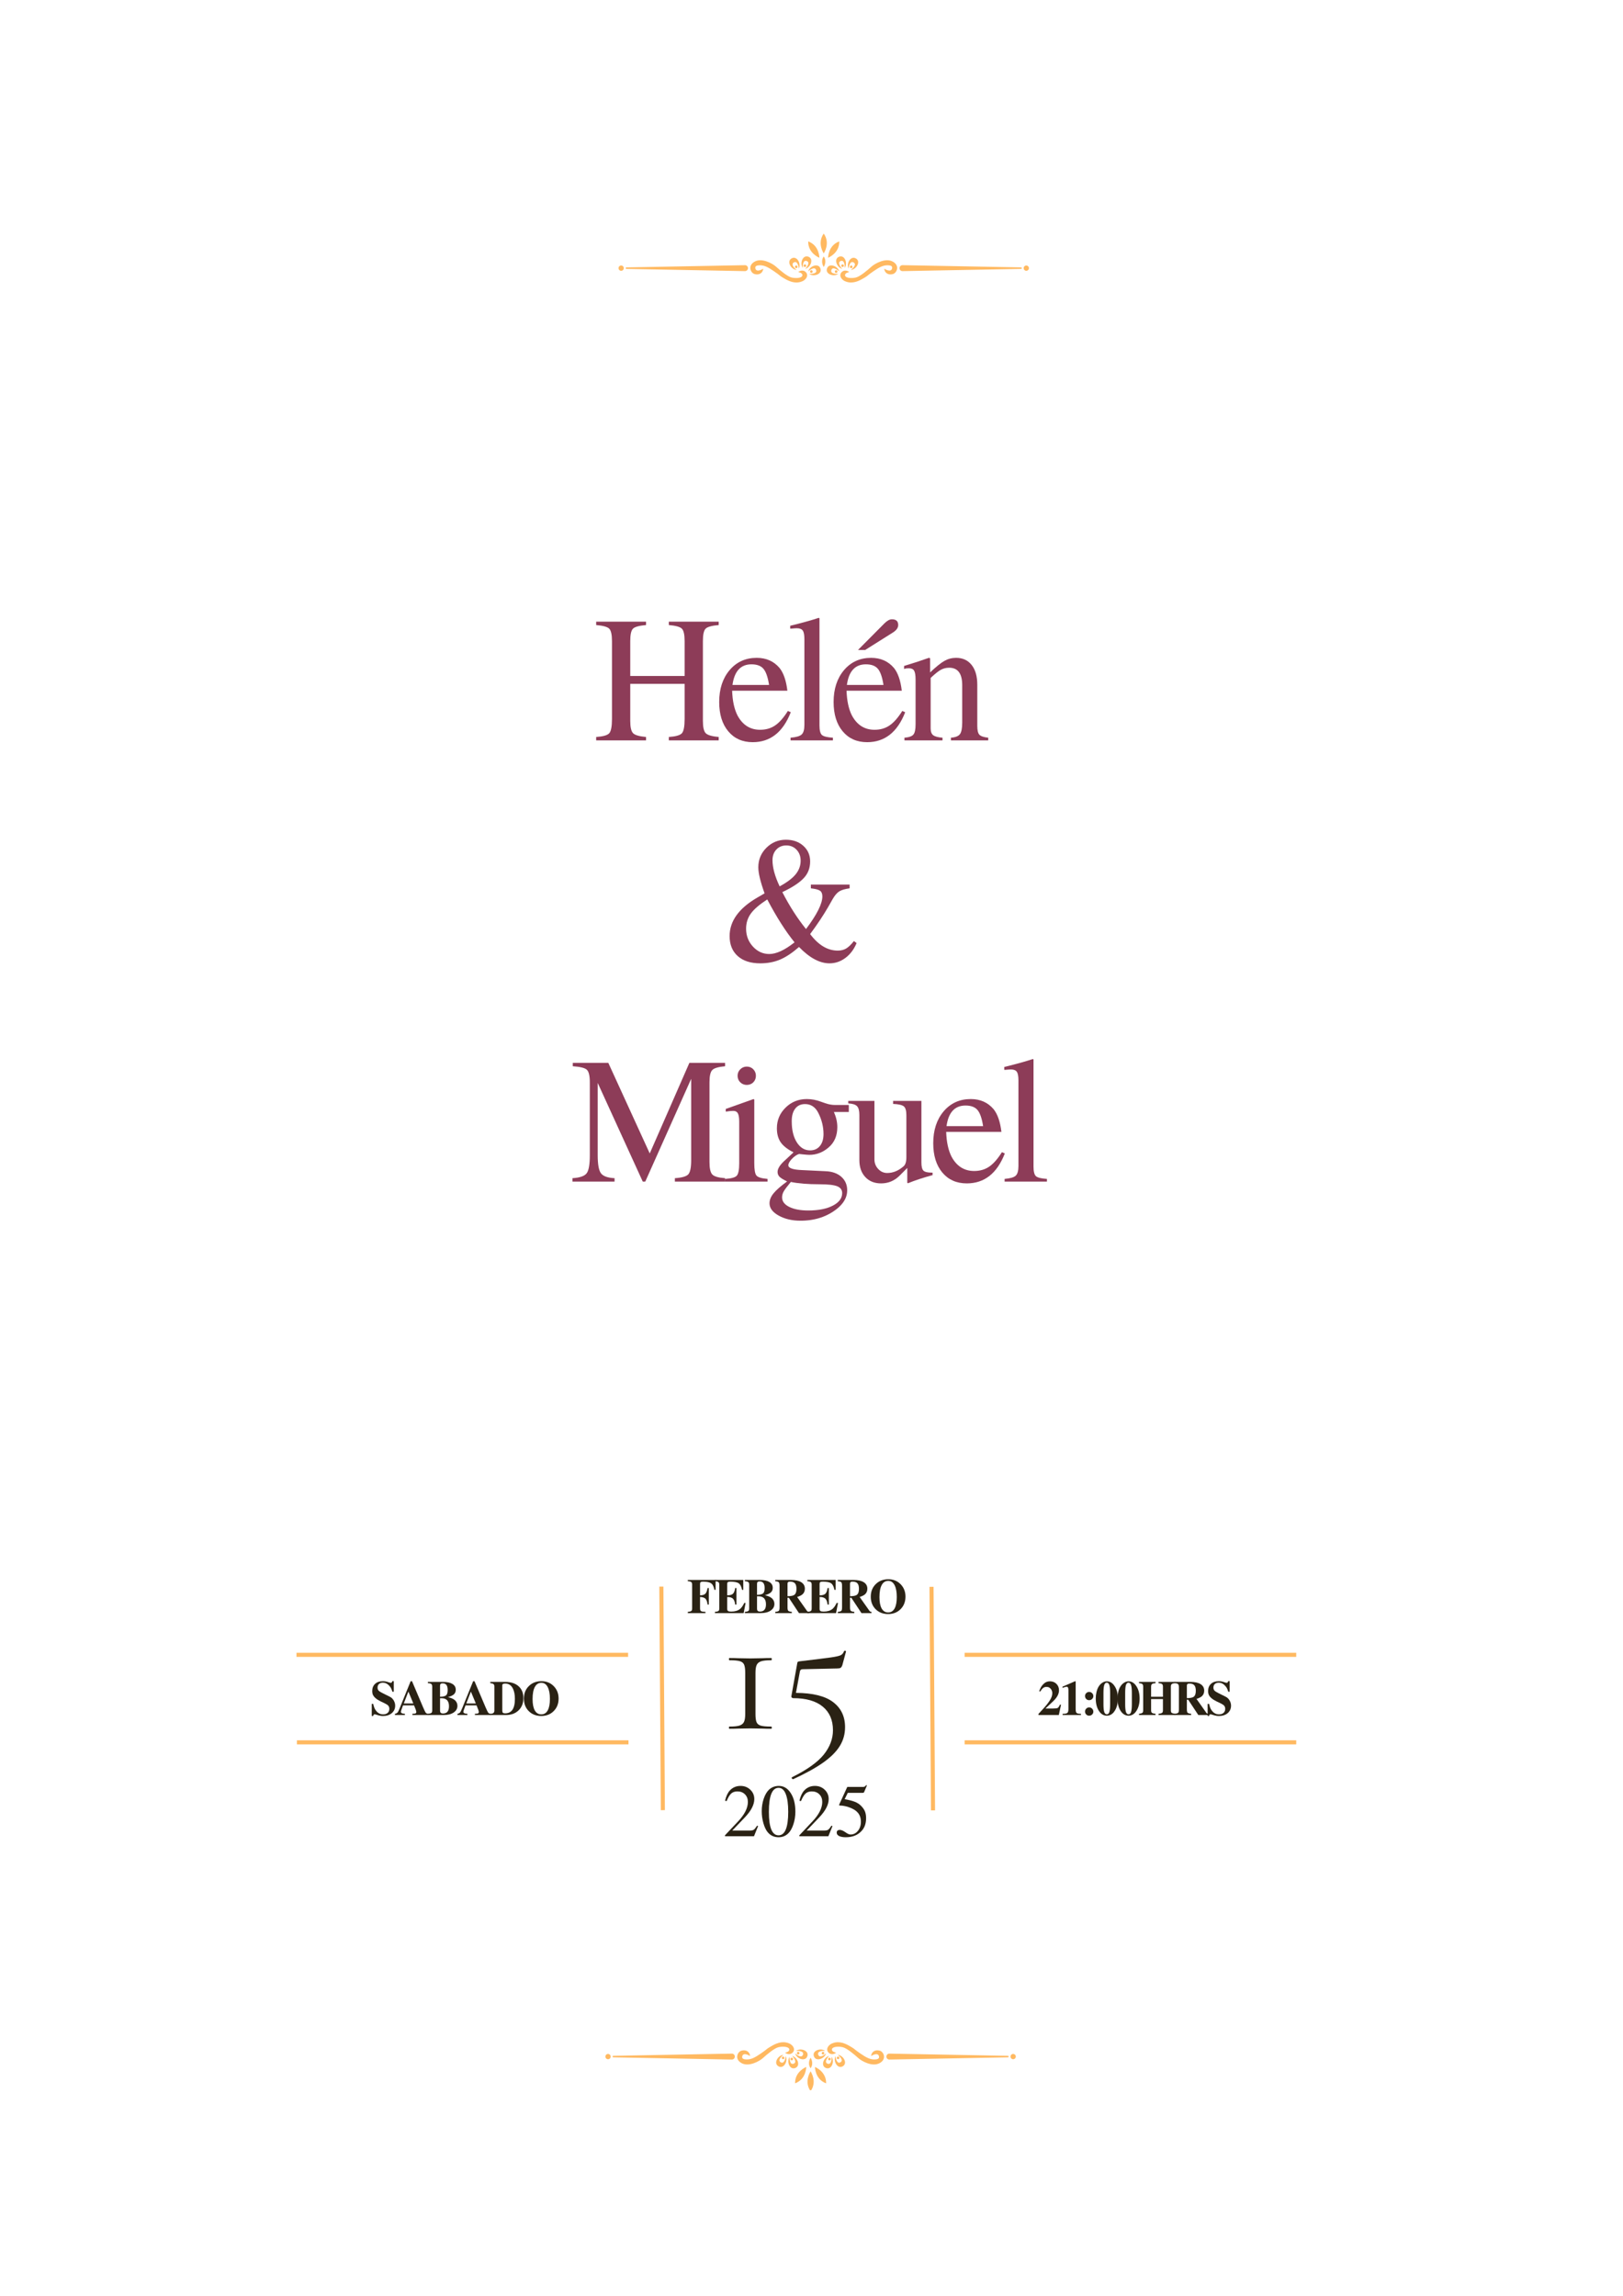<svg xmlns="http://www.w3.org/2000/svg" xmlns:xlink="http://www.w3.org/1999/xlink" width="794" zoomAndPan="magnify" viewBox="0 0 595.5 842.25" height="1123" preserveAspectRatio="xMidYMid meet" version="1.0"><defs><g/><clipPath id="3cdde91851"><path d="M 226.602 85.684 L 377.965 85.684 L 377.965 103.668 L 226.602 103.668 Z M 226.602 85.684 " clip-rule="nonzero"/></clipPath><clipPath id="0ee48d076e"><path d="M 222 749.148 L 373 749.148 L 373 766.793 L 222 766.793 Z M 222 749.148 " clip-rule="nonzero"/></clipPath></defs><g clip-path="url(#3cdde91851)"><path fill="#ffb961" d="M 296.141 100.805 C 296.207 101.363 295.949 101.797 295.824 102 C 295.102 103.176 293.602 103.469 293.23 103.539 C 290.832 104.004 288.672 102.711 287.125 101.781 C 285.965 101.086 286.359 101.129 284.008 99.52 C 281.926 98.094 280.621 97.375 279.062 97.32 C 278.82 97.309 277.445 97.262 277.188 97.867 C 277.105 98.082 277.098 98.301 277.16 98.52 C 277.633 100.148 280.039 98.562 280.039 98.562 C 279.824 100.449 278.277 100.922 276.863 100.535 C 275.449 100.152 274.207 97.492 276.863 95.988 C 279.52 94.488 283.426 96.633 284.754 97.836 C 286.086 99.035 288.914 101.48 290.504 101.824 C 292.09 102.168 294.234 102.039 294.406 101.051 C 294.578 100.066 292.863 99.809 292.863 99.809 C 293.582 99.227 294.523 99.102 295.223 99.492 C 295.285 99.531 296.039 99.965 296.141 100.805 Z M 292.277 99.027 C 292.277 99.027 289.785 97.117 291.281 96.27 C 292.777 95.426 293.129 98.547 293.129 98.547 C 294.02 96.641 292.363 93.715 290.449 94.797 C 288.531 95.883 290.188 98.809 292.277 99.027 Z M 291.805 97.562 C 291.715 97.66 291.672 97.773 291.676 97.906 C 291.68 98.039 291.73 98.148 291.828 98.238 C 291.926 98.332 292.039 98.371 292.172 98.367 C 292.305 98.363 292.414 98.312 292.508 98.215 C 292.598 98.117 292.641 98.004 292.633 97.871 C 292.629 97.738 292.578 97.629 292.48 97.539 C 292.383 97.449 292.27 97.406 292.137 97.41 C 292.004 97.414 291.895 97.465 291.805 97.562 Z M 296.004 95.754 C 297.617 96.359 295.449 98.633 295.449 98.633 C 297.48 98.09 298.656 94.941 296.598 94.168 C 294.535 93.398 293.355 96.547 294.535 98.289 C 294.535 98.293 294.395 95.152 296.004 95.754 Z M 295.352 96.988 C 295.219 96.98 295.102 97.02 295.004 97.109 C 294.906 97.199 294.855 97.309 294.848 97.441 C 294.84 97.574 294.883 97.688 294.969 97.785 C 295.059 97.887 295.168 97.938 295.301 97.945 C 295.434 97.949 295.551 97.91 295.648 97.82 C 295.746 97.734 295.797 97.621 295.805 97.488 C 295.812 97.359 295.77 97.242 295.684 97.145 C 295.594 97.047 295.48 96.992 295.352 96.988 Z M 296.547 99.547 C 296.547 99.547 298.859 97.422 299.434 99.043 C 300.008 100.664 296.875 100.469 296.875 100.469 C 298.594 101.676 301.766 100.555 301.027 98.477 C 300.293 96.402 297.121 97.523 296.547 99.547 Z M 297.977 100.004 C 298.082 99.926 298.145 99.82 298.164 99.688 C 298.18 99.559 298.148 99.438 298.07 99.332 C 297.992 99.227 297.887 99.164 297.754 99.148 C 297.621 99.129 297.504 99.16 297.398 99.242 C 297.293 99.32 297.23 99.426 297.215 99.559 C 297.195 99.688 297.227 99.805 297.305 99.91 C 297.387 100.016 297.492 100.078 297.621 100.098 C 297.754 100.117 297.871 100.086 297.977 100.004 Z M 327.613 95.988 C 324.957 94.488 321.051 96.633 319.723 97.836 C 318.391 99.035 315.562 101.48 313.973 101.824 C 312.387 102.164 310.242 102.039 310.07 101.051 C 309.898 100.062 311.613 99.809 311.613 99.809 C 310.895 99.227 309.957 99.102 309.254 99.492 C 309.188 99.531 308.434 99.965 308.336 100.805 C 308.27 101.363 308.527 101.797 308.652 102 C 309.375 103.176 310.875 103.469 311.242 103.539 C 313.645 104.004 315.801 102.711 317.348 101.781 C 318.512 101.086 318.117 101.129 320.465 99.52 C 322.547 98.094 323.852 97.375 325.41 97.32 C 325.656 97.309 327.027 97.262 327.289 97.867 C 327.371 98.082 327.379 98.301 327.312 98.52 C 326.84 100.148 324.441 98.562 324.441 98.562 C 324.652 100.449 326.199 100.922 327.613 100.535 C 329.027 100.152 330.273 97.492 327.613 95.988 Z M 313.195 96.273 C 314.691 97.121 312.195 99.027 312.195 99.027 C 314.289 98.809 315.945 95.883 314.027 94.801 C 312.109 93.719 310.453 96.645 311.344 98.547 C 311.344 98.547 311.695 95.426 313.195 96.273 Z M 312.672 97.562 C 312.582 97.469 312.469 97.418 312.336 97.41 C 312.207 97.406 312.09 97.449 311.992 97.539 C 311.898 97.629 311.848 97.742 311.84 97.871 C 311.836 98.004 311.879 98.121 311.969 98.215 C 312.059 98.312 312.168 98.363 312.301 98.371 C 312.434 98.375 312.551 98.332 312.645 98.242 C 312.742 98.152 312.793 98.039 312.801 97.906 C 312.805 97.773 312.762 97.66 312.672 97.562 Z M 309.027 98.637 C 309.027 98.637 306.859 96.359 308.473 95.758 C 310.082 95.156 309.941 98.293 309.941 98.293 C 311.117 96.551 309.941 93.402 307.879 94.176 C 305.816 94.945 306.996 98.094 309.027 98.633 Z M 308.672 97.492 C 308.676 97.625 308.73 97.734 308.828 97.824 C 308.926 97.91 309.039 97.953 309.172 97.945 C 309.305 97.938 309.414 97.887 309.504 97.789 C 309.594 97.691 309.633 97.574 309.629 97.441 C 309.621 97.312 309.57 97.199 309.469 97.113 C 309.371 97.023 309.258 96.98 309.125 96.988 C 308.992 96.996 308.883 97.047 308.793 97.145 C 308.703 97.242 308.664 97.359 308.672 97.488 Z M 303.445 98.48 C 302.711 100.555 305.883 101.676 307.602 100.469 C 307.602 100.469 304.469 100.664 305.043 99.043 C 305.613 97.422 307.93 99.547 307.93 99.547 C 307.352 97.523 304.18 96.402 303.445 98.477 Z M 306.402 99.336 C 306.324 99.441 306.293 99.559 306.312 99.691 C 306.332 99.82 306.391 99.926 306.496 100.008 C 306.602 100.086 306.723 100.117 306.852 100.098 C 306.984 100.082 307.09 100.02 307.168 99.914 C 307.25 99.809 307.281 99.688 307.262 99.559 C 307.242 99.426 307.18 99.32 307.074 99.242 C 306.969 99.16 306.852 99.129 306.723 99.148 C 306.59 99.164 306.484 99.227 306.402 99.332 Z M 273.332 97.281 L 229.844 98.098 C 229.668 98.102 229.578 98.195 229.578 98.371 C 229.578 98.547 229.668 98.637 229.844 98.645 L 273.332 99.461 L 273.371 99.461 C 273.516 99.457 273.652 99.426 273.785 99.367 C 273.918 99.312 274.035 99.23 274.137 99.125 C 274.234 99.023 274.312 98.902 274.363 98.77 C 274.418 98.633 274.441 98.492 274.441 98.352 C 274.438 98.207 274.406 98.066 274.348 97.934 C 274.293 97.801 274.211 97.684 274.105 97.586 C 274.004 97.484 273.883 97.41 273.75 97.355 C 273.613 97.305 273.477 97.277 273.332 97.281 Z M 227.914 97.402 C 227.648 97.402 227.418 97.496 227.23 97.684 C 227.043 97.875 226.949 98.102 226.949 98.367 C 226.949 98.637 227.043 98.863 227.23 99.051 C 227.418 99.242 227.648 99.336 227.914 99.336 C 228.184 99.336 228.41 99.242 228.598 99.051 C 228.789 98.863 228.883 98.637 228.883 98.367 C 228.883 98.102 228.785 97.875 228.598 97.684 C 228.41 97.496 228.18 97.402 227.914 97.402 Z M 374.633 98.094 L 331.145 97.277 L 331.105 97.277 C 330.961 97.281 330.82 97.312 330.688 97.371 C 330.559 97.43 330.441 97.508 330.34 97.613 C 330.242 97.719 330.164 97.836 330.113 97.969 C 330.059 98.105 330.035 98.246 330.035 98.391 C 330.039 98.531 330.07 98.672 330.129 98.805 C 330.184 98.938 330.266 99.051 330.371 99.152 C 330.473 99.254 330.594 99.328 330.727 99.383 C 330.859 99.434 331 99.461 331.145 99.457 L 374.633 98.641 C 374.809 98.637 374.898 98.543 374.898 98.367 C 374.898 98.191 374.809 98.102 374.633 98.094 Z M 376.559 97.402 C 376.293 97.402 376.066 97.496 375.875 97.684 C 375.688 97.875 375.594 98.102 375.594 98.367 C 375.594 98.637 375.688 98.863 375.875 99.051 C 376.066 99.242 376.293 99.336 376.559 99.336 C 376.828 99.336 377.055 99.242 377.242 99.051 C 377.434 98.863 377.527 98.637 377.527 98.367 C 377.527 98.102 377.434 97.875 377.242 97.684 C 377.055 97.496 376.828 97.402 376.559 97.402 Z M 302.238 85.684 C 299.691 89.262 302.238 92.953 302.238 92.953 C 302.238 92.953 304.785 89.262 302.238 85.684 Z M 302.238 97.945 C 302.238 97.945 303.59 95.984 302.238 94.086 C 300.887 95.984 302.238 97.945 302.238 97.945 Z M 300.637 94.555 C 300.637 94.555 300.66 90.07 296.539 88.551 C 296.453 92.941 300.637 94.555 300.637 94.555 Z M 307.934 88.551 C 303.812 90.07 303.84 94.555 303.84 94.555 C 303.84 94.555 308.023 92.941 307.934 88.551 Z M 307.934 88.551 " fill-opacity="1" fill-rule="nonzero"/></g><g clip-path="url(#0ee48d076e)"><path fill="#ffb961" d="M 291.324 752.012 C 291.391 751.453 291.129 751.02 291.004 750.816 C 290.281 749.641 288.781 749.348 288.414 749.273 C 286.012 748.809 283.855 750.102 282.309 751.035 C 281.145 751.73 281.543 751.684 279.191 753.293 C 277.109 754.723 275.805 755.438 274.246 755.496 C 274.004 755.504 272.629 755.555 272.367 754.949 C 272.289 754.734 272.281 754.516 272.344 754.297 C 272.816 752.664 275.219 754.25 275.219 754.25 C 275.004 752.363 273.461 751.891 272.047 752.277 C 270.629 752.664 269.387 755.324 272.047 756.824 C 274.703 758.328 278.609 756.18 279.938 754.98 C 281.27 753.781 284.098 751.336 285.684 750.992 C 287.273 750.648 289.418 750.777 289.59 751.766 C 289.762 752.75 288.043 753.008 288.043 753.008 C 288.766 753.59 289.703 753.711 290.402 753.32 C 290.469 753.285 291.223 752.848 291.324 752.012 Z M 287.461 753.789 C 287.461 753.789 284.965 755.699 286.465 756.543 C 287.961 757.391 288.312 754.27 288.312 754.27 C 289.203 756.172 287.547 759.102 285.633 758.016 C 283.715 756.934 285.371 754.004 287.461 753.789 Z M 286.984 755.254 C 286.895 755.156 286.852 755.039 286.859 754.91 C 286.863 754.777 286.914 754.664 287.012 754.574 C 287.109 754.484 287.223 754.441 287.355 754.449 C 287.488 754.453 287.598 754.504 287.688 754.602 C 287.777 754.695 287.82 754.812 287.816 754.945 C 287.812 755.074 287.762 755.188 287.664 755.277 C 287.566 755.367 287.453 755.41 287.32 755.406 C 287.188 755.402 287.074 755.352 286.984 755.254 Z M 291.188 757.059 C 292.797 756.457 290.633 754.184 290.633 754.184 C 292.66 754.723 293.84 757.875 291.777 758.645 C 289.715 759.418 288.539 756.266 289.715 754.527 C 289.715 754.523 289.574 757.66 291.188 757.059 Z M 290.531 755.828 C 290.398 755.836 290.285 755.793 290.188 755.707 C 290.09 755.617 290.035 755.508 290.031 755.375 C 290.023 755.242 290.062 755.125 290.152 755.027 C 290.242 754.93 290.352 754.879 290.484 754.871 C 290.617 754.863 290.73 754.906 290.828 754.996 C 290.93 755.082 290.98 755.191 290.988 755.324 C 290.992 755.457 290.953 755.574 290.863 755.672 C 290.773 755.77 290.664 755.82 290.531 755.828 Z M 291.73 753.27 C 291.73 753.27 294.043 755.395 294.617 753.773 C 295.191 752.152 292.055 752.348 292.055 752.348 C 293.773 751.141 296.945 752.262 296.211 754.34 C 295.477 756.414 292.305 755.289 291.73 753.27 Z M 293.16 752.812 C 293.266 752.891 293.328 752.996 293.344 753.129 C 293.363 753.258 293.332 753.375 293.254 753.48 C 293.172 753.586 293.066 753.648 292.938 753.668 C 292.805 753.684 292.688 753.656 292.582 753.574 C 292.477 753.496 292.414 753.391 292.395 753.258 C 292.379 753.129 292.41 753.008 292.488 752.902 C 292.566 752.797 292.672 752.734 292.805 752.719 C 292.938 752.699 293.055 752.73 293.16 752.812 Z M 322.797 756.824 C 320.137 758.328 316.234 756.184 314.902 754.98 C 313.574 753.781 310.742 751.336 309.156 750.992 C 307.57 750.648 305.426 750.777 305.254 751.766 C 305.082 752.75 306.797 753.008 306.797 753.008 C 306.074 753.59 305.137 753.715 304.438 753.324 C 304.371 753.285 303.617 752.848 303.516 752.012 C 303.449 751.453 303.707 751.02 303.836 750.816 C 304.559 749.641 306.055 749.348 306.426 749.273 C 308.828 748.809 310.984 750.102 312.531 751.035 C 313.695 751.73 313.297 751.684 315.648 753.293 C 317.73 754.723 319.035 755.438 320.594 755.496 C 320.836 755.504 322.211 755.555 322.473 754.949 C 322.551 754.734 322.559 754.516 322.496 754.297 C 322.023 752.664 319.621 754.25 319.621 754.25 C 319.836 752.363 321.379 751.891 322.797 752.277 C 324.211 752.664 325.457 755.324 322.797 756.824 Z M 308.375 756.543 C 309.875 755.695 307.379 753.789 307.379 753.789 C 309.469 754.004 311.125 756.93 309.207 758.016 C 307.293 759.098 305.637 756.168 306.527 754.266 C 306.527 754.27 306.879 757.391 308.375 756.543 Z M 307.852 755.25 C 307.762 755.348 307.652 755.398 307.52 755.402 C 307.387 755.41 307.273 755.367 307.176 755.277 C 307.078 755.188 307.027 755.074 307.023 754.941 C 307.02 754.809 307.062 754.695 307.152 754.598 C 307.242 754.5 307.352 754.449 307.484 754.445 C 307.617 754.441 307.73 754.484 307.828 754.574 C 307.926 754.664 307.977 754.773 307.98 754.906 C 307.988 755.039 307.945 755.156 307.852 755.254 Z M 304.207 754.18 C 304.207 754.18 302.043 756.457 303.652 757.055 C 305.266 757.656 305.121 754.52 305.121 754.52 C 306.301 756.262 305.121 759.414 303.062 758.641 C 301 757.871 302.176 754.723 304.207 754.184 Z M 303.852 755.324 C 303.859 755.191 303.91 755.082 304.012 754.992 C 304.109 754.902 304.223 754.863 304.355 754.871 C 304.488 754.875 304.598 754.93 304.688 755.027 C 304.773 755.125 304.816 755.238 304.809 755.371 C 304.805 755.504 304.75 755.613 304.652 755.703 C 304.555 755.793 304.438 755.832 304.309 755.828 C 304.176 755.82 304.066 755.77 303.977 755.672 C 303.887 755.574 303.848 755.457 303.852 755.324 Z M 298.629 754.336 C 297.895 752.262 301.062 751.137 302.785 752.348 C 302.785 752.348 299.648 752.148 300.223 753.77 C 300.797 755.391 303.109 753.266 303.109 753.266 C 302.535 755.289 299.363 756.41 298.629 754.34 Z M 301.586 753.48 C 301.508 753.375 301.477 753.258 301.496 753.125 C 301.512 752.996 301.574 752.891 301.68 752.809 C 301.785 752.73 301.902 752.699 302.035 752.715 C 302.164 752.734 302.27 752.797 302.352 752.902 C 302.43 753.008 302.461 753.125 302.445 753.258 C 302.426 753.387 302.363 753.492 302.258 753.574 C 302.152 753.652 302.035 753.684 301.902 753.668 C 301.773 753.648 301.668 753.586 301.586 753.48 Z M 268.512 755.535 L 225.023 754.719 C 224.848 754.711 224.762 754.621 224.762 754.445 C 224.762 754.27 224.848 754.18 225.023 754.172 L 268.512 753.355 L 268.555 753.355 C 268.699 753.359 268.836 753.391 268.969 753.445 C 269.102 753.504 269.219 753.586 269.316 753.688 C 269.418 753.793 269.496 753.914 269.547 754.047 C 269.602 754.184 269.625 754.32 269.621 754.465 C 269.621 754.609 269.59 754.75 269.531 754.883 C 269.473 755.012 269.395 755.129 269.289 755.23 C 269.184 755.332 269.066 755.406 268.93 755.461 C 268.797 755.512 268.656 755.539 268.512 755.535 Z M 223.098 755.414 C 222.828 755.414 222.602 755.32 222.414 755.129 C 222.223 754.941 222.129 754.715 222.129 754.445 C 222.129 754.18 222.223 753.953 222.414 753.762 C 222.602 753.574 222.828 753.48 223.098 753.48 C 223.363 753.48 223.594 753.574 223.781 753.762 C 223.969 753.953 224.062 754.18 224.062 754.445 C 224.062 754.715 223.969 754.941 223.781 755.129 C 223.59 755.32 223.363 755.414 223.098 755.414 Z M 369.816 754.719 L 326.328 755.535 L 326.285 755.535 C 326.141 755.535 326.004 755.504 325.871 755.445 C 325.738 755.387 325.621 755.305 325.523 755.203 C 325.422 755.098 325.348 754.98 325.293 754.844 C 325.242 754.711 325.215 754.57 325.219 754.426 C 325.223 754.281 325.25 754.145 325.309 754.012 C 325.367 753.879 325.449 753.762 325.551 753.664 C 325.656 753.562 325.773 753.484 325.91 753.434 C 326.043 753.379 326.184 753.355 326.328 753.359 L 369.816 754.172 C 369.992 754.18 370.078 754.27 370.078 754.445 C 370.078 754.621 369.992 754.715 369.816 754.719 Z M 371.742 755.414 C 371.477 755.414 371.246 755.32 371.059 755.129 C 370.871 754.941 370.773 754.715 370.773 754.445 C 370.773 754.18 370.871 753.953 371.059 753.762 C 371.246 753.574 371.477 753.48 371.742 753.48 C 372.008 753.48 372.238 753.574 372.426 753.762 C 372.613 753.953 372.711 754.18 372.711 754.445 C 372.707 754.715 372.613 754.941 372.426 755.129 C 372.238 755.32 372.008 755.414 371.742 755.414 Z M 297.418 767.133 C 294.871 763.555 297.418 759.863 297.418 759.863 C 297.418 759.863 299.965 763.555 297.418 767.133 Z M 297.418 754.867 C 297.418 754.867 298.77 756.828 297.418 758.73 C 296.07 756.832 297.418 754.871 297.418 754.871 Z M 295.816 758.258 C 295.816 758.258 295.844 762.742 291.723 764.266 C 291.637 759.875 295.816 758.262 295.816 758.262 Z M 303.117 764.266 C 298.996 762.742 299.02 758.258 299.02 758.258 C 299.02 758.258 303.203 759.875 303.117 764.266 Z M 303.117 764.266 " fill-opacity="1" fill-rule="nonzero"/></g><g fill="#8d3c58" fill-opacity="1"><g transform="translate(217.496, 271.608)"><g><path d="M 46.203 0 L 27.906 0 L 27.906 -1.25 C 30.445 -1.426 32.047 -1.883 32.703 -2.625 C 33.367 -3.375 33.703 -5.129 33.703 -7.891 L 33.703 -20.734 L 13.75 -20.734 L 13.75 -7.172 C 13.75 -4.848 14.098 -3.332 14.797 -2.625 C 15.504 -1.926 17.086 -1.469 19.547 -1.25 L 19.547 0 L 1.25 0 L 1.25 -1.25 C 3.789 -1.426 5.391 -1.883 6.047 -2.625 C 6.711 -3.375 7.047 -5.129 7.047 -7.891 L 7.047 -36.391 C 7.047 -38.766 6.711 -40.289 6.047 -40.969 C 5.391 -41.645 3.789 -42.094 1.25 -42.312 L 1.25 -43.562 L 19.547 -43.562 L 19.547 -42.312 C 17.004 -42.094 15.398 -41.645 14.734 -40.969 C 14.078 -40.289 13.75 -38.766 13.75 -36.391 L 13.75 -23.625 L 33.703 -23.625 L 33.703 -36.391 C 33.703 -38.766 33.367 -40.289 32.703 -40.969 C 32.047 -41.645 30.445 -42.094 27.906 -42.312 L 27.906 -43.562 L 46.203 -43.562 L 46.203 -42.312 C 43.66 -42.094 42.055 -41.645 41.391 -40.969 C 40.734 -40.289 40.406 -38.766 40.406 -36.391 L 40.406 -7.172 C 40.406 -4.848 40.754 -3.332 41.453 -2.625 C 42.16 -1.926 43.742 -1.469 46.203 -1.25 Z M 46.203 0 "/></g></g></g><g fill="#8d3c58" fill-opacity="1"><g transform="translate(262.24, 271.608)"><g><path d="M 27.906 -10.328 C 25.051 -3.004 20.398 0.656 13.953 0.656 C 10.18 0.656 7.188 -0.672 4.969 -3.328 C 2.75 -5.984 1.641 -9.566 1.641 -14.078 C 1.641 -18.859 2.91 -22.754 5.453 -25.766 C 8.004 -28.773 11.32 -30.281 15.406 -30.281 C 18.914 -30.281 21.723 -29.023 23.828 -26.516 C 25.273 -24.68 26.219 -21.922 26.656 -18.234 L 6.391 -18.234 C 6.516 -14.504 7.172 -11.473 8.359 -9.141 C 10.242 -5.641 13.008 -3.891 16.656 -3.891 C 18.758 -3.891 20.586 -4.414 22.141 -5.469 C 23.703 -6.52 25.27 -8.297 26.844 -10.797 Z M 19.938 -20.344 C 19.5 -23.188 18.816 -25.156 17.891 -26.25 C 16.973 -27.352 15.504 -27.906 13.484 -27.906 C 9.535 -27.906 7.211 -25.383 6.516 -20.344 Z M 19.938 -20.344 "/></g></g></g><g fill="#8d3c58" fill-opacity="1"><g transform="translate(288.692, 271.608)"><g><path d="M 16.906 0 L 1.375 0 L 1.375 -0.984 C 3.438 -1.16 4.797 -1.555 5.453 -2.172 C 6.117 -2.785 6.453 -3.969 6.453 -5.719 L 6.453 -37.125 C 6.453 -38.656 6.254 -39.707 5.859 -40.281 C 5.461 -40.852 4.738 -41.141 3.688 -41.141 C 3.289 -41.141 2.609 -41.094 1.641 -41 L 1.25 -41 L 1.25 -42.047 C 5.594 -43.109 9.082 -44.078 11.719 -44.953 L 11.984 -44.812 L 11.984 -5.531 C 11.984 -3.727 12.273 -2.551 12.859 -2 C 13.453 -1.457 14.801 -1.117 16.906 -0.984 Z M 16.906 0 "/></g></g></g><g fill="#8d3c58" fill-opacity="1"><g transform="translate(304.22, 271.608)"><g><path d="M 27.906 -10.328 C 25.051 -3.004 20.398 0.656 13.953 0.656 C 10.18 0.656 7.188 -0.672 4.969 -3.328 C 2.75 -5.984 1.641 -9.566 1.641 -14.078 C 1.641 -18.859 2.91 -22.754 5.453 -25.766 C 8.004 -28.773 11.32 -30.281 15.406 -30.281 C 18.914 -30.281 21.723 -29.023 23.828 -26.516 C 25.273 -24.68 26.219 -21.922 26.656 -18.234 L 6.391 -18.234 C 6.516 -14.504 7.172 -11.473 8.359 -9.141 C 10.242 -5.641 13.008 -3.891 16.656 -3.891 C 18.758 -3.891 20.586 -4.414 22.141 -5.469 C 23.703 -6.52 25.27 -8.297 26.844 -10.797 Z M 19.938 -20.344 C 19.5 -23.188 18.816 -25.156 17.891 -26.25 C 16.973 -27.352 15.504 -27.906 13.484 -27.906 C 9.535 -27.906 7.211 -25.383 6.516 -20.344 Z M 25.344 -42.312 C 25.344 -41.301 24.68 -40.379 23.359 -39.547 L 13.234 -33.172 L 10.594 -33.172 L 20.266 -42.906 C 21.273 -43.914 22.195 -44.422 23.031 -44.422 C 24.57 -44.422 25.344 -43.719 25.344 -42.312 Z M 25.344 -42.312 "/></g></g></g><g fill="#8d3c58" fill-opacity="1"><g transform="translate(330.672, 271.608)"><g><path d="M 31.922 0 L 18.234 0 L 18.234 -0.984 C 19.898 -1.117 21.004 -1.555 21.547 -2.297 C 22.098 -3.047 22.375 -4.453 22.375 -6.516 L 22.375 -20.266 C 22.375 -24.523 20.773 -26.656 17.578 -26.656 C 16.473 -26.656 15.457 -26.398 14.531 -25.891 C 13.613 -25.391 12.367 -24.395 10.797 -22.906 L 10.797 -4.406 C 10.797 -3.219 11.102 -2.383 11.719 -1.906 C 12.332 -1.426 13.473 -1.117 15.141 -0.984 L 15.141 0 L 1.188 0 L 1.188 -0.984 C 2.852 -1.117 3.945 -1.504 4.469 -2.141 C 5 -2.773 5.266 -4.035 5.266 -5.922 L 5.266 -22.25 C 5.266 -23.875 5.086 -24.977 4.734 -25.562 C 4.391 -26.156 3.754 -26.453 2.828 -26.453 C 1.992 -26.453 1.398 -26.363 1.047 -26.188 L 1.047 -27.312 C 4.297 -28.281 7.328 -29.27 10.141 -30.281 L 10.594 -30.141 L 10.594 -24.938 C 12.832 -27.051 14.598 -28.469 15.891 -29.188 C 17.18 -29.914 18.598 -30.281 20.141 -30.281 C 22.555 -30.281 24.453 -29.41 25.828 -27.672 C 27.211 -25.941 27.906 -23.52 27.906 -20.406 L 27.906 -5.328 C 27.906 -3.703 28.164 -2.613 28.688 -2.062 C 29.219 -1.52 30.297 -1.16 31.922 -0.984 Z M 31.922 0 "/></g></g></g><g fill="#8d3c58" fill-opacity="1"><g transform="translate(360.818, 271.608)"><g/></g></g><g fill="#8d3c58" fill-opacity="1"><g transform="translate(264.938, 352.536)"><g><path d="M 49.359 -6.578 C 48.391 -4.254 47.016 -2.43 45.234 -1.109 C 43.461 0.203 41.523 0.859 39.422 0.859 C 35.828 0.859 32.098 -1.141 28.234 -5.141 C 25.773 -2.984 23.457 -1.441 21.281 -0.516 C 19.113 0.398 16.691 0.859 14.016 0.859 C 10.504 0.859 7.75 -0.023 5.75 -1.797 C 3.758 -3.578 2.766 -6.023 2.766 -9.141 C 2.766 -14.672 6.207 -19.41 13.094 -23.359 L 15.594 -24.812 C 14.062 -29.062 13.297 -32.242 13.297 -34.359 C 13.297 -37.16 14.281 -39.547 16.25 -41.516 C 18.227 -43.492 20.617 -44.484 23.422 -44.484 C 26.016 -44.484 28.145 -43.738 29.812 -42.25 C 31.477 -40.758 32.312 -38.852 32.312 -36.531 C 32.312 -34.156 31.566 -32.156 30.078 -30.531 C 28.492 -28.781 25.836 -27.023 22.109 -25.266 C 24.742 -20.141 27.641 -15.625 30.797 -11.719 C 34.797 -17.02 36.797 -21.008 36.797 -23.688 C 36.797 -24.695 36.5 -25.398 35.906 -25.797 C 35.312 -26.191 34.203 -26.477 32.578 -26.656 L 32.578 -28.031 L 46.797 -28.031 L 46.797 -26.656 C 45.129 -26.438 43.879 -26.07 43.047 -25.562 C 42.211 -25.062 41.398 -24.129 40.609 -22.766 L 38.891 -19.75 C 37.141 -16.719 34.945 -13.426 32.312 -9.875 C 35.344 -5.832 38.723 -3.812 42.453 -3.812 C 43.629 -3.812 44.645 -4.062 45.5 -4.562 C 46.363 -5.07 47.32 -5.988 48.375 -7.312 Z M 28.828 -36.797 C 28.828 -38.41 28.332 -39.742 27.344 -40.797 C 26.352 -41.859 25.094 -42.391 23.562 -42.391 C 22.07 -42.391 20.852 -41.883 19.906 -40.875 C 18.969 -39.863 18.5 -38.566 18.5 -36.984 C 18.5 -34.266 19.375 -31.062 21.125 -27.375 C 23.801 -28.82 25.754 -30.289 26.984 -31.781 C 28.211 -33.281 28.828 -34.953 28.828 -36.797 Z M 26.594 -6.844 C 23.344 -10.832 20.004 -16.078 16.578 -22.578 C 13.734 -20.734 11.727 -19.008 10.562 -17.406 C 9.395 -15.801 8.812 -13.945 8.812 -11.844 C 8.812 -9.301 9.645 -7.117 11.312 -5.297 C 12.988 -3.473 14.988 -2.562 17.312 -2.562 C 19.895 -2.562 22.988 -3.988 26.594 -6.844 Z M 26.594 -6.844 "/></g></g></g><g fill="#8d3c58" fill-opacity="1"><g transform="translate(313.376, 352.536)"><g/></g></g><g fill="#8d3c58" fill-opacity="1"><g transform="translate(209.242, 433.464)"><g><path d="M 56.797 0 L 38.375 0 L 38.375 -1.25 C 40.957 -1.426 42.598 -1.895 43.297 -2.656 C 44.004 -3.426 44.359 -5.172 44.359 -7.891 L 44.359 -37.703 L 27.516 0 L 26.594 0 L 10.062 -36.203 L 10.062 -9.672 C 10.062 -6.336 10.457 -4.133 11.25 -3.062 C 12.039 -1.988 13.707 -1.383 16.25 -1.25 L 16.25 0 L 0.797 0 L 0.797 -1.25 C 3.516 -1.426 5.254 -2.031 6.016 -3.062 C 6.785 -4.094 7.172 -6.297 7.172 -9.672 L 7.172 -36.391 C 7.172 -38.805 6.805 -40.352 6.078 -41.031 C 5.359 -41.707 3.641 -42.133 0.922 -42.312 L 0.922 -43.562 L 13.953 -43.562 L 29.156 -10.328 L 43.703 -43.562 L 56.797 -43.562 L 56.797 -42.312 C 54.336 -42.094 52.77 -41.629 52.094 -40.922 C 51.414 -40.223 51.078 -38.711 51.078 -36.391 L 51.078 -7.172 C 51.078 -4.848 51.426 -3.32 52.125 -2.594 C 52.82 -1.875 54.379 -1.426 56.797 -1.25 Z M 56.797 0 "/></g></g></g><g fill="#8d3c58" fill-opacity="1"><g transform="translate(264.975, 433.464)"><g><path d="M 16.656 0 L 1.047 0 L 1.047 -0.984 C 3.328 -1.117 4.766 -1.516 5.359 -2.172 C 5.953 -2.828 6.25 -4.344 6.25 -6.719 L 6.25 -21.984 C 6.25 -23.43 6.082 -24.453 5.75 -25.047 C 5.426 -25.641 4.867 -25.938 4.078 -25.938 C 3.379 -25.938 2.633 -25.867 1.844 -25.734 L 1.312 -25.672 L 1.312 -26.656 L 11.516 -30.281 L 11.781 -30.078 L 11.781 -6.719 C 11.781 -4.344 12.051 -2.836 12.594 -2.203 C 13.145 -1.566 14.5 -1.16 16.656 -0.984 Z M 12.375 -38.828 C 12.375 -37.859 12.055 -37.055 11.422 -36.422 C 10.785 -35.785 9.984 -35.469 9.016 -35.469 C 8.098 -35.469 7.305 -35.785 6.641 -36.422 C 5.984 -37.055 5.656 -37.859 5.656 -38.828 C 5.656 -39.754 5.984 -40.547 6.641 -41.203 C 7.305 -41.859 8.098 -42.188 9.016 -42.188 C 9.984 -42.188 10.785 -41.859 11.422 -41.203 C 12.055 -40.547 12.375 -39.754 12.375 -38.828 Z M 12.375 -38.828 "/></g></g></g><g fill="#8d3c58" fill-opacity="1"><g transform="translate(280.503, 433.464)"><g><path d="M 30.938 -25.531 L 25.469 -25.531 C 26.301 -23.645 26.719 -21.801 26.719 -20 C 26.719 -16.844 25.664 -14.363 23.562 -12.562 C 21.457 -10.727 19.086 -9.812 16.453 -9.812 C 16.016 -9.812 15.18 -9.875 13.953 -10 C 13.91 -10 13.492 -10.047 12.703 -10.141 C 11.828 -9.867 10.945 -9.27 10.062 -8.344 C 9.188 -7.426 8.75 -6.641 8.75 -5.984 C 8.75 -4.93 10.461 -4.344 13.891 -4.219 L 22.375 -3.812 C 24.789 -3.727 26.723 -3.051 28.172 -1.781 C 29.617 -0.508 30.344 1.156 30.344 3.219 C 30.344 5.676 29.133 7.895 26.719 9.875 C 23.031 12.852 18.535 14.344 13.234 14.344 C 10.117 14.344 7.441 13.719 5.203 12.469 C 2.961 11.219 1.844 9.719 1.844 7.969 C 1.844 6.738 2.332 5.52 3.312 4.312 C 4.301 3.102 5.961 1.645 8.297 -0.062 C 6.93 -0.719 6.004 -1.285 5.516 -1.766 C 5.035 -2.254 4.797 -2.848 4.797 -3.547 C 4.797 -4.828 5.805 -6.344 7.828 -8.094 L 10.656 -10.734 C 8.469 -11.828 6.898 -13.051 5.953 -14.406 C 5.016 -15.77 4.547 -17.484 4.547 -19.547 C 4.547 -22.523 5.609 -25.055 7.734 -27.141 C 9.859 -29.234 12.457 -30.281 15.531 -30.281 C 17.289 -30.281 19.047 -29.945 20.797 -29.281 L 22.25 -28.766 C 23.52 -28.328 24.723 -28.109 25.859 -28.109 L 30.938 -28.109 Z M 28.5 4.219 C 28.5 3.031 27.883 2.191 26.656 1.703 C 25.426 1.223 23.32 0.984 20.344 0.984 C 15.906 0.984 12.348 0.695 9.672 0.125 C 8.316 1.75 7.441 2.91 7.047 3.609 C 6.648 4.316 6.453 5.047 6.453 5.797 C 6.453 7.242 7.328 8.406 9.078 9.281 C 10.836 10.156 13.164 10.594 16.062 10.594 C 19.789 10.594 22.797 10 25.078 8.812 C 27.359 7.633 28.5 6.102 28.5 4.219 Z M 21.656 -17.438 C 21.656 -20.156 20.992 -22.789 19.672 -25.344 C 18.578 -27.406 16.977 -28.438 14.875 -28.438 C 13.332 -28.438 12.133 -27.883 11.281 -26.781 C 10.426 -25.688 10 -24.176 10 -22.25 L 10 -22.047 C 10 -18.891 10.625 -16.332 11.875 -14.375 C 13.125 -12.426 14.738 -11.453 16.719 -11.453 C 18.25 -11.453 19.453 -11.988 20.328 -13.062 C 21.211 -14.133 21.656 -15.594 21.656 -17.438 Z M 21.656 -17.438 "/></g></g></g><g fill="#8d3c58" fill-opacity="1"><g transform="translate(310.639, 433.464)"><g><path d="M 31.531 -2.375 C 28.102 -1.445 25.098 -0.457 22.516 0.594 L 22.25 0.453 L 22.25 -5 L 19.422 -2.172 C 17.523 -0.285 15.266 0.656 12.641 0.656 C 10.223 0.656 8.289 -0.117 6.844 -1.672 C 5.395 -3.234 4.672 -5.305 4.672 -7.891 L 4.672 -24.484 C 4.672 -26.016 4.383 -27.078 3.812 -27.672 C 3.25 -28.266 2.176 -28.602 0.594 -28.688 L 0.594 -29.609 L 10.203 -29.609 L 10.203 -8.156 C 10.203 -6.801 10.66 -5.629 11.578 -4.641 C 12.504 -3.648 13.602 -3.156 14.875 -3.156 C 16.977 -3.156 18.953 -3.945 20.797 -5.531 C 21.547 -6.102 21.922 -7.223 21.922 -8.891 L 21.922 -24.344 C 21.922 -25.969 21.625 -27.039 21.031 -27.562 C 20.438 -28.094 19.109 -28.406 17.047 -28.5 L 17.047 -29.609 L 27.438 -29.609 L 27.438 -7.047 C 27.438 -5.504 27.688 -4.492 28.188 -4.016 C 28.695 -3.535 29.695 -3.297 31.188 -3.297 L 31.531 -3.297 Z M 31.531 -2.375 "/></g></g></g><g fill="#8d3c58" fill-opacity="1"><g transform="translate(340.776, 433.464)"><g><path d="M 27.906 -10.328 C 25.051 -3.004 20.398 0.656 13.953 0.656 C 10.18 0.656 7.188 -0.672 4.969 -3.328 C 2.75 -5.984 1.641 -9.566 1.641 -14.078 C 1.641 -18.859 2.91 -22.754 5.453 -25.766 C 8.004 -28.773 11.32 -30.281 15.406 -30.281 C 18.914 -30.281 21.723 -29.023 23.828 -26.516 C 25.273 -24.68 26.219 -21.922 26.656 -18.234 L 6.391 -18.234 C 6.516 -14.504 7.172 -11.473 8.359 -9.141 C 10.242 -5.641 13.008 -3.891 16.656 -3.891 C 18.758 -3.891 20.586 -4.414 22.141 -5.469 C 23.703 -6.52 25.27 -8.297 26.844 -10.797 Z M 19.938 -20.344 C 19.5 -23.188 18.816 -25.156 17.891 -26.25 C 16.973 -27.352 15.504 -27.906 13.484 -27.906 C 9.535 -27.906 7.211 -25.383 6.516 -20.344 Z M 19.938 -20.344 "/></g></g></g><g fill="#8d3c58" fill-opacity="1"><g transform="translate(367.227, 433.464)"><g><path d="M 16.906 0 L 1.375 0 L 1.375 -0.984 C 3.438 -1.16 4.797 -1.555 5.453 -2.172 C 6.117 -2.785 6.453 -3.969 6.453 -5.719 L 6.453 -37.125 C 6.453 -38.656 6.254 -39.707 5.859 -40.281 C 5.461 -40.852 4.738 -41.141 3.688 -41.141 C 3.289 -41.141 2.609 -41.094 1.641 -41 L 1.25 -41 L 1.25 -42.047 C 5.594 -43.109 9.082 -44.078 11.719 -44.953 L 11.984 -44.812 L 11.984 -5.531 C 11.984 -3.727 12.273 -2.551 12.859 -2 C 13.453 -1.457 14.801 -1.117 16.906 -0.984 Z M 16.906 0 "/></g></g></g><g fill="#2a2214" fill-opacity="1"><g transform="translate(264.149, 634.193)"><g><path d="M 9.281 -20.5 C 9.281 -21.895 9.145 -22.906 8.875 -23.531 C 8.602 -24.156 8.078 -24.578 7.297 -24.797 C 6.516 -25.023 5.25 -25.141 3.5 -25.141 C 3.363 -25.141 3.297 -25.273 3.297 -25.547 C 3.297 -25.816 3.363 -25.953 3.5 -25.953 C 4.801 -25.953 5.832 -25.93 6.594 -25.891 L 11.156 -25.812 L 15.672 -25.891 C 16.43 -25.93 17.484 -25.953 18.828 -25.953 C 18.961 -25.953 19.031 -25.816 19.031 -25.547 C 19.031 -25.273 18.961 -25.141 18.828 -25.141 C 17.172 -25.141 15.945 -25.016 15.156 -24.766 C 14.375 -24.523 13.828 -24.094 13.516 -23.469 C 13.203 -22.844 13.047 -21.852 13.047 -20.5 L 13.047 -5.453 C 13.047 -4.055 13.176 -3.047 13.438 -2.422 C 13.707 -1.797 14.234 -1.367 15.016 -1.141 C 15.805 -0.922 17.078 -0.812 18.828 -0.812 C 18.961 -0.812 19.031 -0.676 19.031 -0.406 C 19.031 -0.133 18.961 0 18.828 0 C 17.523 0 16.492 -0.02 15.734 -0.062 L 11.156 -0.141 L 6.656 -0.062 C 5.895 -0.02 4.844 0 3.5 0 C 3.363 0 3.297 -0.133 3.297 -0.406 C 3.297 -0.676 3.363 -0.812 3.5 -0.812 C 5.156 -0.812 6.375 -0.93 7.156 -1.172 C 7.945 -1.422 8.5 -1.859 8.812 -2.484 C 9.125 -3.109 9.281 -4.098 9.281 -5.453 Z M 9.281 -20.5 "/></g></g></g><g fill="#2a2214" fill-opacity="1"><g transform="translate(286.469, 634.193)"><g><path d="M 8 -21.844 C 7.414 -21.844 7.082 -21.531 7 -20.906 L 5.578 -13.172 C 11.766 -13.129 16.312 -12 19.219 -9.781 C 22.133 -7.562 23.594 -4.504 23.594 -0.609 C 23.594 1.953 22.941 4.273 21.641 6.359 C 20.348 8.441 18.32 10.457 15.562 12.406 C 12.812 14.352 9.148 16.379 4.578 18.484 L 4.5 18.484 C 4.32 18.484 4.176 18.383 4.062 18.188 C 3.957 17.988 3.992 17.844 4.172 17.75 C 9.68 15.02 13.555 12.254 15.797 9.453 C 18.035 6.648 19.156 3.676 19.156 0.531 C 19.156 -3.188 17.898 -6.078 15.391 -8.141 C 12.879 -10.203 9.273 -11.234 4.578 -11.234 C 4.348 -11.234 4.164 -11.312 4.031 -11.469 C 3.895 -11.625 3.852 -11.812 3.906 -12.031 L 6.047 -24 C 6.098 -24.312 6.164 -24.5 6.25 -24.562 C 6.344 -24.633 6.566 -24.695 6.922 -24.75 C 12.566 -25.414 16.352 -25.883 18.281 -26.156 C 20.207 -26.426 21.453 -26.707 22.016 -27 C 22.578 -27.289 22.973 -27.77 23.203 -28.438 C 23.242 -28.57 23.383 -28.629 23.625 -28.609 C 23.875 -28.586 23.977 -28.488 23.938 -28.312 L 22.594 -23.328 C 22.414 -22.836 22.203 -22.516 21.953 -22.359 C 21.703 -22.203 21.285 -22.125 20.703 -22.125 Z M 8 -21.844 "/></g></g></g><g fill="#2a2214" fill-opacity="1"><g transform="translate(252.08, 591.764)"><g><path d="M 10.484 -8.547 L 10.047 -8.547 C 9.836 -9.523 9.555 -10.211 9.203 -10.609 C 8.648 -11.234 7.562 -11.547 5.938 -11.547 C 5.477 -11.547 5.172 -11.488 5.016 -11.375 C 4.859 -11.258 4.781 -11.035 4.781 -10.703 L 4.781 -6.531 C 5.676 -6.531 6.316 -6.719 6.703 -7.094 C 7.086 -7.469 7.363 -8.172 7.531 -9.203 L 7.984 -9.203 L 7.984 -3.125 L 7.531 -3.125 C 7.414 -4.164 7.16 -4.883 6.766 -5.281 C 6.367 -5.676 5.707 -5.891 4.781 -5.922 L 4.781 -1.719 C 4.781 -1.227 4.898 -0.898 5.141 -0.734 C 5.391 -0.578 5.93 -0.484 6.766 -0.453 L 6.766 0 L 0.281 0 L 0.281 -0.453 C 0.957 -0.523 1.391 -0.641 1.578 -0.797 C 1.773 -0.953 1.875 -1.258 1.875 -1.719 L 1.875 -10.438 C 1.875 -10.895 1.766 -11.211 1.547 -11.391 C 1.328 -11.566 0.906 -11.672 0.281 -11.703 L 0.281 -12.156 L 10.484 -12.156 Z M 10.484 -8.547 "/></g></g></g><g fill="#2a2214" fill-opacity="1"><g transform="translate(262.043, 591.764)"><g><path d="M 11.531 -3.734 L 10.812 0 L 0.281 0 L 0.281 -0.453 C 0.957 -0.523 1.391 -0.641 1.578 -0.797 C 1.773 -0.953 1.875 -1.258 1.875 -1.719 L 1.875 -10.438 C 1.875 -10.883 1.766 -11.195 1.547 -11.375 C 1.328 -11.562 0.906 -11.672 0.281 -11.703 L 0.281 -12.156 L 10.672 -12.156 L 10.672 -8.547 L 10.219 -8.547 C 9.988 -9.742 9.582 -10.539 9 -10.938 C 8.426 -11.344 7.41 -11.547 5.953 -11.547 C 5.484 -11.547 5.172 -11.488 5.016 -11.375 C 4.859 -11.258 4.781 -11.035 4.781 -10.703 L 4.781 -6.531 C 5.75 -6.52 6.441 -6.703 6.859 -7.078 C 7.285 -7.461 7.566 -8.172 7.703 -9.203 L 8.172 -9.203 L 8.172 -3.125 L 7.703 -3.125 C 7.586 -4.164 7.316 -4.891 6.891 -5.297 C 6.473 -5.711 5.77 -5.922 4.781 -5.922 L 4.781 -1.562 C 4.781 -1.176 4.883 -0.91 5.094 -0.766 C 5.301 -0.629 5.695 -0.562 6.281 -0.562 C 7.625 -0.562 8.703 -0.891 9.516 -1.547 C 10.066 -2.016 10.57 -2.742 11.031 -3.734 Z M 11.531 -3.734 "/></g></g></g><g fill="#2a2214" fill-opacity="1"><g transform="translate(273.013, 591.764)"><g><path d="M 11.125 -3.375 C 11.125 -2.363 10.66 -1.547 9.734 -0.922 C 8.816 -0.305 7.598 0 6.078 0 L 0.281 0 L 0.281 -0.453 C 0.945 -0.523 1.379 -0.641 1.578 -0.797 C 1.773 -0.961 1.875 -1.27 1.875 -1.719 L 1.875 -10.438 C 1.875 -10.883 1.766 -11.195 1.547 -11.375 C 1.328 -11.562 0.906 -11.672 0.281 -11.703 L 0.281 -12.156 L 5.844 -12.156 C 7.344 -12.156 8.492 -11.906 9.297 -11.406 C 10.109 -10.914 10.516 -10.207 10.516 -9.281 C 10.516 -8.594 10.297 -8.039 9.859 -7.625 C 9.43 -7.219 8.695 -6.863 7.656 -6.562 C 8.758 -6.32 9.594 -5.961 10.156 -5.484 C 10.801 -4.91 11.125 -4.207 11.125 -3.375 Z M 8.031 -3.219 C 8.031 -5.188 7.113 -6.172 5.281 -6.172 L 4.75 -6.172 L 4.75 -1.672 C 4.75 -1.273 4.832 -0.992 5 -0.828 C 5.164 -0.66 5.445 -0.578 5.844 -0.578 C 7.301 -0.578 8.031 -1.457 8.031 -3.219 Z M 7.547 -9.156 C 7.547 -10.008 7.395 -10.633 7.094 -11.031 C 6.801 -11.426 6.344 -11.625 5.719 -11.625 C 5.375 -11.625 5.125 -11.555 4.969 -11.422 C 4.82 -11.285 4.75 -11.055 4.75 -10.734 L 4.75 -6.703 C 5.852 -6.734 6.594 -6.91 6.969 -7.234 C 7.352 -7.566 7.547 -8.207 7.547 -9.156 Z M 7.547 -9.156 "/></g></g></g><g fill="#2a2214" fill-opacity="1"><g transform="translate(283.983, 591.764)"><g><path d="M 12.859 0 L 9.172 0 L 5.453 -5.625 L 4.969 -5.625 L 4.969 -2.109 C 4.969 -1.473 5.055 -1.055 5.234 -0.859 C 5.41 -0.672 5.848 -0.535 6.547 -0.453 L 6.547 0 L 0.469 0 L 0.469 -0.453 C 1.176 -0.535 1.613 -0.664 1.781 -0.844 C 1.957 -1.02 2.047 -1.441 2.047 -2.109 L 2.047 -10.047 C 2.047 -10.703 1.945 -11.129 1.75 -11.328 C 1.551 -11.535 1.125 -11.66 0.469 -11.703 L 0.469 -12.156 L 6.266 -12.156 C 7.898 -12.156 9.148 -11.879 10.016 -11.328 C 10.891 -10.773 11.328 -9.984 11.328 -8.953 C 11.328 -8.117 11.055 -7.445 10.516 -6.938 C 10.078 -6.539 9.406 -6.203 8.5 -5.922 L 12.125 -0.797 C 12.301 -0.566 12.547 -0.453 12.859 -0.453 Z M 8.25 -8.891 C 8.25 -9.836 8.066 -10.516 7.703 -10.922 C 7.348 -11.336 6.758 -11.547 5.938 -11.547 C 5.477 -11.547 5.195 -11.457 5.094 -11.281 C 5.008 -11.113 4.969 -10.953 4.969 -10.797 L 4.969 -6.203 C 6.164 -6.211 6.977 -6.363 7.406 -6.656 C 7.969 -7.031 8.25 -7.773 8.25 -8.891 Z M 8.25 -8.891 "/></g></g></g><g fill="#2a2214" fill-opacity="1"><g transform="translate(295.943, 591.764)"><g><path d="M 11.531 -3.734 L 10.812 0 L 0.281 0 L 0.281 -0.453 C 0.957 -0.523 1.391 -0.641 1.578 -0.797 C 1.773 -0.953 1.875 -1.258 1.875 -1.719 L 1.875 -10.438 C 1.875 -10.883 1.766 -11.195 1.547 -11.375 C 1.328 -11.562 0.906 -11.672 0.281 -11.703 L 0.281 -12.156 L 10.672 -12.156 L 10.672 -8.547 L 10.219 -8.547 C 9.988 -9.742 9.582 -10.539 9 -10.938 C 8.426 -11.344 7.41 -11.547 5.953 -11.547 C 5.484 -11.547 5.172 -11.488 5.016 -11.375 C 4.859 -11.258 4.781 -11.035 4.781 -10.703 L 4.781 -6.531 C 5.75 -6.52 6.441 -6.703 6.859 -7.078 C 7.285 -7.461 7.566 -8.172 7.703 -9.203 L 8.172 -9.203 L 8.172 -3.125 L 7.703 -3.125 C 7.586 -4.164 7.316 -4.891 6.891 -5.297 C 6.473 -5.711 5.77 -5.922 4.781 -5.922 L 4.781 -1.562 C 4.781 -1.176 4.883 -0.91 5.094 -0.766 C 5.301 -0.629 5.695 -0.562 6.281 -0.562 C 7.625 -0.562 8.703 -0.891 9.516 -1.547 C 10.066 -2.016 10.57 -2.742 11.031 -3.734 Z M 11.531 -3.734 "/></g></g></g><g fill="#2a2214" fill-opacity="1"><g transform="translate(306.913, 591.764)"><g><path d="M 12.859 0 L 9.172 0 L 5.453 -5.625 L 4.969 -5.625 L 4.969 -2.109 C 4.969 -1.473 5.055 -1.055 5.234 -0.859 C 5.41 -0.672 5.848 -0.535 6.547 -0.453 L 6.547 0 L 0.469 0 L 0.469 -0.453 C 1.176 -0.535 1.613 -0.664 1.781 -0.844 C 1.957 -1.02 2.047 -1.441 2.047 -2.109 L 2.047 -10.047 C 2.047 -10.703 1.945 -11.129 1.75 -11.328 C 1.551 -11.535 1.125 -11.66 0.469 -11.703 L 0.469 -12.156 L 6.266 -12.156 C 7.898 -12.156 9.148 -11.879 10.016 -11.328 C 10.891 -10.773 11.328 -9.984 11.328 -8.953 C 11.328 -8.117 11.055 -7.445 10.516 -6.938 C 10.078 -6.539 9.406 -6.203 8.5 -5.922 L 12.125 -0.797 C 12.301 -0.566 12.547 -0.453 12.859 -0.453 Z M 8.25 -8.891 C 8.25 -9.836 8.066 -10.516 7.703 -10.922 C 7.348 -11.336 6.758 -11.547 5.938 -11.547 C 5.477 -11.547 5.195 -11.457 5.094 -11.281 C 5.008 -11.113 4.969 -10.953 4.969 -10.797 L 4.969 -6.203 C 6.164 -6.211 6.977 -6.363 7.406 -6.656 C 7.969 -7.031 8.25 -7.773 8.25 -8.891 Z M 8.25 -8.891 "/></g></g></g><g fill="#2a2214" fill-opacity="1"><g transform="translate(318.872, 591.764)"><g><path d="M 13.359 -6.047 C 13.359 -4.18 12.758 -2.648 11.562 -1.453 C 10.375 -0.254 8.848 0.344 6.984 0.344 C 5.129 0.344 3.602 -0.25 2.406 -1.438 C 1.219 -2.633 0.625 -4.164 0.625 -6.031 C 0.625 -7.895 1.227 -9.426 2.438 -10.625 C 3.645 -11.82 5.188 -12.422 7.062 -12.422 C 8.875 -12.422 10.375 -11.816 11.562 -10.609 C 12.758 -9.398 13.359 -7.879 13.359 -6.047 Z M 10.172 -5.922 C 10.172 -7.785 9.898 -9.234 9.359 -10.266 C 8.816 -11.305 8.047 -11.828 7.047 -11.828 C 5.992 -11.828 5.191 -11.316 4.641 -10.297 C 4.086 -9.285 3.812 -7.805 3.812 -5.859 C 3.812 -4.035 4.082 -2.645 4.625 -1.688 C 5.176 -0.727 5.969 -0.25 7 -0.25 C 8.031 -0.25 8.816 -0.727 9.359 -1.688 C 9.898 -2.656 10.172 -4.066 10.172 -5.922 Z M 10.172 -5.922 "/></g></g></g><path stroke-linecap="butt" transform="matrix(0.749, 0, 0, 0.749, 108.787, 606.316)" fill="none" stroke-linejoin="miter" d="M -0.002 1.001 L 162.445 1.001 " stroke="#ffb961" stroke-width="2" stroke-opacity="1" stroke-miterlimit="4"/><path stroke-linecap="butt" transform="matrix(0.749, 0, 0, 0.749, 108.937, 638.423)" fill="none" stroke-linejoin="miter" d="M 0 0.999 L 162.441 0.999 " stroke="#ffb961" stroke-width="2" stroke-opacity="1" stroke-miterlimit="4"/><path stroke-linecap="butt" transform="matrix(0.749, 0, 0, 0.749, 353.932, 606.316)" fill="none" stroke-linejoin="miter" d="M 0.002 1.001 L 162.443 1.001 " stroke="#ffb961" stroke-width="2" stroke-opacity="1" stroke-miterlimit="4"/><path stroke-linecap="butt" transform="matrix(0.749, 0, 0, 0.749, 353.932, 638.423)" fill="none" stroke-linejoin="miter" d="M 0.002 0.999 L 162.443 0.999 " stroke="#ffb961" stroke-width="2" stroke-opacity="1" stroke-miterlimit="4"/><path stroke-linecap="butt" transform="matrix(-0.005, -0.749, 0.749, -0.005, 242.46, 664.053)" fill="none" stroke-linejoin="miter" d="M 0.002 1.002 L 109.498 0.999 " stroke="#ffb961" stroke-width="2" stroke-opacity="1" stroke-miterlimit="4"/><path stroke-linecap="butt" transform="matrix(-0.005, -0.749, 0.749, -0.005, 341.586, 664.138)" fill="none" stroke-linejoin="miter" d="M 0 1.001 L 109.501 0.998 " stroke="#ffb961" stroke-width="2" stroke-opacity="1" stroke-miterlimit="4"/><g fill="#2a2214" fill-opacity="1"><g transform="translate(265.186, 673.607)"><g><path d="M 12.969 -3.734 L 11.469 0 L 0.812 0 L 0.812 -0.328 L 5.672 -5.484 C 8.035 -7.992 9.219 -10.359 9.219 -12.578 C 9.219 -13.723 8.863 -14.648 8.156 -15.359 C 7.445 -16.078 6.52 -16.438 5.375 -16.438 C 4.426 -16.438 3.664 -16.176 3.094 -15.656 C 2.52 -15.133 1.961 -14.211 1.422 -12.891 L 0.844 -13.016 C 1.25 -14.711 1.832 -15.961 2.594 -16.766 C 3.633 -17.891 4.945 -18.453 6.531 -18.453 C 7.945 -18.453 9.141 -17.988 10.109 -17.062 C 11.086 -16.133 11.578 -14.988 11.578 -13.625 C 11.578 -11.562 10.41 -9.312 8.078 -6.875 L 3.5 -2.078 L 10.016 -2.078 C 10.641 -2.078 11.098 -2.18 11.391 -2.391 C 11.691 -2.598 12.098 -3.094 12.609 -3.875 Z M 12.969 -3.734 "/></g></g></g><g fill="#2a2214" fill-opacity="1"><g transform="translate(278.832, 673.607)"><g><path d="M 13 -9.016 C 13 -7.359 12.754 -5.801 12.266 -4.344 C 11.785 -2.883 11.156 -1.781 10.375 -1.031 C 9.406 -0.094 8.223 0.375 6.828 0.375 C 5.203 0.375 3.875 -0.238 2.844 -1.469 C 2.207 -2.238 1.68 -3.344 1.266 -4.781 C 0.859 -6.219 0.656 -7.68 0.656 -9.172 C 0.656 -10.773 0.895 -12.297 1.375 -13.734 C 1.863 -15.172 2.5 -16.27 3.281 -17.031 C 4.281 -17.977 5.5 -18.453 6.938 -18.453 C 8.719 -18.453 10.172 -17.578 11.297 -15.828 C 12.43 -14.086 13 -11.816 13 -9.016 Z M 10.375 -8.953 C 10.375 -11.805 10.07 -13.984 9.469 -15.484 C 8.875 -16.992 8 -17.75 6.844 -17.75 C 4.469 -17.75 3.281 -14.805 3.281 -8.922 C 3.281 -3.191 4.461 -0.328 6.828 -0.328 C 9.191 -0.328 10.375 -3.203 10.375 -8.953 Z M 10.375 -8.953 "/></g></g></g><g fill="#2a2214" fill-opacity="1"><g transform="translate(292.478, 673.607)"><g><path d="M 12.969 -3.734 L 11.469 0 L 0.812 0 L 0.812 -0.328 L 5.672 -5.484 C 8.035 -7.992 9.219 -10.359 9.219 -12.578 C 9.219 -13.723 8.863 -14.648 8.156 -15.359 C 7.445 -16.078 6.52 -16.438 5.375 -16.438 C 4.426 -16.438 3.664 -16.176 3.094 -15.656 C 2.52 -15.133 1.961 -14.211 1.422 -12.891 L 0.844 -13.016 C 1.25 -14.711 1.832 -15.961 2.594 -16.766 C 3.633 -17.891 4.945 -18.453 6.531 -18.453 C 7.945 -18.453 9.141 -17.988 10.109 -17.062 C 11.086 -16.133 11.578 -14.988 11.578 -13.625 C 11.578 -11.562 10.41 -9.312 8.078 -6.875 L 3.5 -2.078 L 10.016 -2.078 C 10.641 -2.078 11.098 -2.18 11.391 -2.391 C 11.691 -2.598 12.098 -3.094 12.609 -3.875 Z M 12.969 -3.734 "/></g></g></g><g fill="#2a2214" fill-opacity="1"><g transform="translate(306.124, 673.607)"><g><path d="M 11.953 -18.594 L 10.922 -16.156 C 10.848 -15.988 10.641 -15.906 10.297 -15.906 L 4.938 -15.906 L 3.797 -13.594 C 5.398 -13.301 6.645 -12.977 7.531 -12.625 C 8.426 -12.27 9.172 -11.789 9.766 -11.188 C 10.461 -10.5 10.953 -9.805 11.234 -9.109 C 11.516 -8.422 11.656 -7.586 11.656 -6.609 C 11.656 -4.566 11.047 -2.945 9.828 -1.75 C 8.441 -0.332 6.566 0.375 4.203 0.375 C 3.18 0.375 2.367 0.227 1.766 -0.062 C 1.172 -0.363 0.875 -0.781 0.875 -1.312 C 0.875 -1.977 1.266 -2.312 2.047 -2.312 C 2.586 -2.312 3.281 -2.016 4.125 -1.422 C 4.852 -0.891 5.461 -0.625 5.953 -0.625 C 7.023 -0.625 7.926 -1.07 8.656 -1.969 C 9.383 -2.875 9.75 -3.984 9.75 -5.297 C 9.75 -6.641 9.375 -7.75 8.625 -8.625 C 7.875 -9.5 6.719 -10.191 5.156 -10.703 C 4.008 -11.066 2.984 -11.25 2.078 -11.25 C 1.859 -11.25 1.75 -11.32 1.75 -11.469 C 1.75 -11.52 1.758 -11.562 1.781 -11.594 L 4.75 -18.078 L 10.453 -18.078 C 10.742 -18.078 10.973 -18.117 11.141 -18.203 C 11.316 -18.297 11.504 -18.488 11.703 -18.781 Z M 11.953 -18.594 "/></g></g></g><g fill="#2a2214" fill-opacity="1"><g transform="translate(135.777, 629.155)"><g><path d="M 9.219 -3.453 C 9.219 -2.328 8.805 -1.41 7.984 -0.703 C 7.172 -0.004 6.098 0.344 4.766 0.344 C 4.035 0.344 3.254 0.195 2.422 -0.094 C 2.055 -0.207 1.812 -0.266 1.688 -0.266 C 1.539 -0.266 1.426 -0.219 1.344 -0.125 C 1.258 -0.039 1.195 0.113 1.156 0.344 L 0.625 0.344 L 0.625 -4.094 L 1.156 -4.094 C 1.312 -3.445 1.461 -2.941 1.609 -2.578 C 1.754 -2.223 1.961 -1.879 2.234 -1.547 C 2.91 -0.68 3.77 -0.25 4.812 -0.25 C 5.508 -0.25 6.062 -0.43 6.469 -0.797 C 6.875 -1.16 7.078 -1.656 7.078 -2.281 C 7.078 -2.758 6.941 -3.148 6.672 -3.453 C 6.398 -3.754 5.867 -4.086 5.078 -4.453 L 3.859 -5.031 C 2.316 -5.781 1.359 -6.629 0.984 -7.578 C 0.859 -7.941 0.797 -8.336 0.797 -8.766 C 0.797 -9.898 1.145 -10.789 1.844 -11.438 C 2.539 -12.094 3.504 -12.422 4.734 -12.422 C 5.391 -12.422 6.086 -12.285 6.828 -12.016 C 7.191 -11.891 7.445 -11.828 7.594 -11.828 C 7.758 -11.828 7.879 -11.867 7.953 -11.953 C 8.035 -12.035 8.109 -12.195 8.172 -12.438 L 8.703 -12.438 L 8.703 -8.547 L 8.203 -8.547 C 8.023 -9.129 7.848 -9.582 7.672 -9.906 C 7.492 -10.227 7.25 -10.547 6.938 -10.859 C 6.289 -11.535 5.555 -11.875 4.734 -11.875 C 4.117 -11.875 3.633 -11.711 3.281 -11.391 C 2.926 -11.066 2.75 -10.629 2.75 -10.078 C 2.75 -9.629 2.875 -9.266 3.125 -8.984 C 3.375 -8.711 3.867 -8.395 4.609 -8.031 L 7.25 -6.719 C 7.832 -6.438 8.305 -5.988 8.672 -5.375 C 9.035 -4.758 9.219 -4.117 9.219 -3.453 Z M 9.219 -3.453 "/></g></g></g><g fill="#2a2214" fill-opacity="1"><g transform="translate(144.751, 629.155)"><g><path d="M 12.391 0 L 6.562 0 L 6.562 -0.453 L 7.141 -0.5 C 7.453 -0.508 7.672 -0.562 7.797 -0.656 C 7.93 -0.75 8 -0.895 8 -1.094 C 8 -1.445 7.723 -2.266 7.172 -3.547 L 3.125 -3.547 L 2.859 -2.828 C 2.516 -1.961 2.344 -1.414 2.344 -1.188 C 2.344 -0.957 2.453 -0.785 2.672 -0.672 C 2.898 -0.555 3.281 -0.484 3.812 -0.453 L 3.812 0 L 0.156 0 L 0.156 -0.453 C 0.594 -0.535 0.91 -0.695 1.109 -0.938 C 1.316 -1.176 1.586 -1.711 1.922 -2.547 L 5.922 -12.406 L 6.422 -12.406 L 10.438 -2.953 C 10.914 -1.828 11.258 -1.129 11.469 -0.859 C 11.688 -0.586 11.992 -0.453 12.391 -0.453 Z M 6.906 -4.25 L 5.094 -8.609 L 3.406 -4.25 Z M 6.906 -4.25 "/></g></g></g><g fill="#2a2214" fill-opacity="1"><g transform="translate(156.71, 629.155)"><g><path d="M 11.125 -3.375 C 11.125 -2.363 10.66 -1.547 9.734 -0.922 C 8.816 -0.305 7.598 0 6.078 0 L 0.281 0 L 0.281 -0.453 C 0.945 -0.523 1.379 -0.641 1.578 -0.797 C 1.773 -0.961 1.875 -1.27 1.875 -1.719 L 1.875 -10.438 C 1.875 -10.883 1.766 -11.195 1.547 -11.375 C 1.328 -11.562 0.906 -11.672 0.281 -11.703 L 0.281 -12.156 L 5.844 -12.156 C 7.344 -12.156 8.492 -11.906 9.297 -11.406 C 10.109 -10.914 10.516 -10.207 10.516 -9.281 C 10.516 -8.594 10.297 -8.039 9.859 -7.625 C 9.43 -7.219 8.695 -6.863 7.656 -6.562 C 8.758 -6.32 9.594 -5.961 10.156 -5.484 C 10.801 -4.91 11.125 -4.207 11.125 -3.375 Z M 8.031 -3.219 C 8.031 -5.188 7.113 -6.172 5.281 -6.172 L 4.75 -6.172 L 4.75 -1.672 C 4.75 -1.273 4.832 -0.992 5 -0.828 C 5.164 -0.66 5.445 -0.578 5.844 -0.578 C 7.301 -0.578 8.031 -1.457 8.031 -3.219 Z M 7.547 -9.156 C 7.547 -10.008 7.395 -10.633 7.094 -11.031 C 6.801 -11.426 6.344 -11.625 5.719 -11.625 C 5.375 -11.625 5.125 -11.555 4.969 -11.422 C 4.82 -11.285 4.75 -11.055 4.75 -10.734 L 4.75 -6.703 C 5.852 -6.734 6.594 -6.91 6.969 -7.234 C 7.352 -7.566 7.547 -8.207 7.547 -9.156 Z M 7.547 -9.156 "/></g></g></g><g fill="#2a2214" fill-opacity="1"><g transform="translate(167.68, 629.155)"><g><path d="M 12.391 0 L 6.562 0 L 6.562 -0.453 L 7.141 -0.5 C 7.453 -0.508 7.672 -0.562 7.797 -0.656 C 7.93 -0.75 8 -0.895 8 -1.094 C 8 -1.445 7.723 -2.266 7.172 -3.547 L 3.125 -3.547 L 2.859 -2.828 C 2.516 -1.961 2.344 -1.414 2.344 -1.188 C 2.344 -0.957 2.453 -0.785 2.672 -0.672 C 2.898 -0.555 3.281 -0.484 3.812 -0.453 L 3.812 0 L 0.156 0 L 0.156 -0.453 C 0.594 -0.535 0.91 -0.695 1.109 -0.938 C 1.316 -1.176 1.586 -1.711 1.922 -2.547 L 5.922 -12.406 L 6.422 -12.406 L 10.438 -2.953 C 10.914 -1.828 11.258 -1.129 11.469 -0.859 C 11.688 -0.586 11.992 -0.453 12.391 -0.453 Z M 6.906 -4.25 L 5.094 -8.609 L 3.406 -4.25 Z M 6.906 -4.25 "/></g></g></g><g fill="#2a2214" fill-opacity="1"><g transform="translate(179.639, 629.155)"><g><path d="M 10.625 -10.578 C 11.812 -9.523 12.406 -8.066 12.406 -6.203 C 12.406 -4.348 11.812 -2.848 10.625 -1.703 C 9.438 -0.566 7.875 0 5.938 0 L 0.25 0 L 0.25 -0.453 C 0.77 -0.461 1.148 -0.562 1.391 -0.75 C 1.629 -0.945 1.75 -1.242 1.75 -1.641 L 1.75 -10.5 C 1.75 -10.906 1.641 -11.191 1.422 -11.359 C 1.211 -11.535 0.82 -11.648 0.25 -11.703 L 0.25 -12.156 L 5.734 -12.156 C 7.805 -12.156 9.438 -11.629 10.625 -10.578 Z M 9.281 -5.938 C 9.281 -7.488 9.035 -8.75 8.547 -9.719 C 7.941 -10.938 7 -11.547 5.719 -11.547 C 5.008 -11.547 4.656 -11.336 4.656 -10.922 L 4.656 -1.672 C 4.656 -1.266 4.727 -0.988 4.875 -0.844 C 5.02 -0.695 5.297 -0.625 5.703 -0.625 C 6.848 -0.625 7.727 -1.039 8.344 -1.875 C 8.969 -2.75 9.281 -4.102 9.281 -5.938 Z M 9.281 -5.938 "/></g></g></g><g fill="#2a2214" fill-opacity="1"><g transform="translate(191.599, 629.155)"><g><path d="M 13.359 -6.047 C 13.359 -4.18 12.758 -2.648 11.562 -1.453 C 10.375 -0.254 8.848 0.344 6.984 0.344 C 5.129 0.344 3.602 -0.25 2.406 -1.438 C 1.219 -2.633 0.625 -4.164 0.625 -6.031 C 0.625 -7.895 1.227 -9.426 2.438 -10.625 C 3.645 -11.82 5.188 -12.422 7.062 -12.422 C 8.875 -12.422 10.375 -11.816 11.562 -10.609 C 12.758 -9.398 13.359 -7.879 13.359 -6.047 Z M 10.172 -5.922 C 10.172 -7.785 9.898 -9.234 9.359 -10.266 C 8.816 -11.305 8.047 -11.828 7.047 -11.828 C 5.992 -11.828 5.191 -11.316 4.641 -10.297 C 4.086 -9.285 3.812 -7.805 3.812 -5.859 C 3.812 -4.035 4.082 -2.645 4.625 -1.688 C 5.176 -0.727 5.969 -0.25 7 -0.25 C 8.031 -0.25 8.816 -0.727 9.359 -1.688 C 9.898 -2.656 10.172 -4.066 10.172 -5.922 Z M 10.172 -5.922 "/></g></g></g><g fill="#2a2214" fill-opacity="1"><g transform="translate(380.712, 629.155)"><g><path d="M 8.594 -3.797 L 7.781 0 L 0.312 0 L 0.312 -0.406 C 1.613 -1.801 2.52 -2.801 3.031 -3.406 C 3.539 -4.008 4.023 -4.664 4.484 -5.375 C 5.086 -6.312 5.391 -7.195 5.391 -8.031 C 5.391 -8.477 5.27 -8.91 5.031 -9.328 C 4.625 -9.992 4.031 -10.328 3.25 -10.328 C 2.332 -10.328 1.602 -9.785 1.062 -8.703 L 0.562 -8.703 C 0.812 -9.379 1.047 -9.906 1.266 -10.281 C 1.484 -10.656 1.77 -11.016 2.125 -11.359 C 2.77 -12.035 3.566 -12.375 4.516 -12.375 C 5.484 -12.375 6.281 -12.062 6.906 -11.438 C 7.531 -10.82 7.844 -10.035 7.844 -9.078 C 7.844 -7.766 7.16 -6.457 5.797 -5.156 L 2.875 -2.391 L 5.594 -2.391 C 6.52 -2.391 7.113 -2.461 7.375 -2.609 C 7.633 -2.754 7.898 -3.148 8.172 -3.797 Z M 8.594 -3.797 "/></g></g></g><g fill="#2a2214" fill-opacity="1"><g transform="translate(388.679, 629.155)"><g><path d="M 7.953 0 L 1.203 0 L 1.203 -0.438 C 2.086 -0.445 2.664 -0.562 2.938 -0.781 C 3.207 -1 3.344 -1.484 3.344 -2.234 L 3.344 -9.156 C 3.344 -9.977 3.129 -10.391 2.703 -10.391 C 2.473 -10.391 2.082 -10.289 1.531 -10.094 C 1.477 -10.051 1.359 -10.004 1.172 -9.953 L 1.172 -10.406 L 5.703 -12.375 L 6 -12.375 L 6 -2.125 C 6 -1.426 6.117 -0.973 6.359 -0.766 C 6.598 -0.555 7.129 -0.445 7.953 -0.438 Z M 7.953 0 "/></g></g></g><g fill="#2a2214" fill-opacity="1"><g transform="translate(396.645, 629.155)"><g><path d="M 4.062 -2.344 C 4.363 -2.039 4.516 -1.676 4.516 -1.25 C 4.516 -0.832 4.363 -0.477 4.062 -0.188 C 3.758 0.094 3.395 0.234 2.969 0.234 C 2.551 0.234 2.195 0.086 1.906 -0.203 C 1.613 -0.492 1.469 -0.859 1.469 -1.297 C 1.469 -1.703 1.617 -2.055 1.922 -2.359 C 2.223 -2.66 2.578 -2.812 2.984 -2.812 C 3.398 -2.812 3.758 -2.656 4.062 -2.344 Z M 4.062 -8.031 C 4.363 -7.738 4.516 -7.379 4.516 -6.953 C 4.516 -6.535 4.363 -6.18 4.062 -5.891 C 3.758 -5.598 3.398 -5.453 2.984 -5.453 C 2.555 -5.453 2.195 -5.598 1.906 -5.891 C 1.613 -6.18 1.469 -6.551 1.469 -7 C 1.469 -7.406 1.617 -7.754 1.922 -8.047 C 2.223 -8.336 2.578 -8.484 2.984 -8.484 C 3.398 -8.484 3.758 -8.332 4.062 -8.031 Z M 4.062 -8.031 "/></g></g></g><g fill="#2a2214" fill-opacity="1"><g transform="translate(401.609, 629.155)"><g><path d="M 8.562 -6.062 C 8.562 -4.25 8.176 -2.742 7.406 -1.547 C 6.645 -0.359 5.68 0.234 4.516 0.234 C 3.316 0.234 2.336 -0.359 1.578 -1.547 C 0.816 -2.734 0.438 -4.254 0.438 -6.109 C 0.438 -6.859 0.523 -7.617 0.703 -8.391 C 0.879 -9.16 1.113 -9.789 1.406 -10.281 C 1.77 -10.938 2.227 -11.445 2.781 -11.812 C 3.332 -12.188 3.906 -12.375 4.5 -12.375 C 5.656 -12.375 6.617 -11.77 7.391 -10.562 C 8.172 -9.363 8.562 -7.863 8.562 -6.062 Z M 5.719 -4 L 5.719 -8.109 C 5.719 -9.441 5.617 -10.398 5.422 -10.984 C 5.234 -11.578 4.922 -11.875 4.484 -11.875 C 4.047 -11.875 3.734 -11.582 3.547 -11 C 3.359 -10.426 3.266 -9.461 3.266 -8.109 L 3.266 -4 C 3.266 -2.664 3.359 -1.707 3.547 -1.125 C 3.742 -0.551 4.066 -0.266 4.516 -0.266 C 4.922 -0.266 5.219 -0.523 5.406 -1.047 C 5.613 -1.648 5.719 -2.633 5.719 -4 Z M 5.719 -4 "/></g></g></g><g fill="#2a2214" fill-opacity="1"><g transform="translate(409.576, 629.155)"><g><path d="M 8.562 -6.062 C 8.562 -4.25 8.176 -2.742 7.406 -1.547 C 6.645 -0.359 5.68 0.234 4.516 0.234 C 3.316 0.234 2.336 -0.359 1.578 -1.547 C 0.816 -2.734 0.438 -4.254 0.438 -6.109 C 0.438 -6.859 0.523 -7.617 0.703 -8.391 C 0.879 -9.16 1.113 -9.789 1.406 -10.281 C 1.77 -10.938 2.227 -11.445 2.781 -11.812 C 3.332 -12.188 3.906 -12.375 4.5 -12.375 C 5.656 -12.375 6.617 -11.77 7.391 -10.562 C 8.172 -9.363 8.562 -7.863 8.562 -6.062 Z M 5.719 -4 L 5.719 -8.109 C 5.719 -9.441 5.617 -10.398 5.422 -10.984 C 5.234 -11.578 4.922 -11.875 4.484 -11.875 C 4.047 -11.875 3.734 -11.582 3.547 -11 C 3.359 -10.426 3.266 -9.461 3.266 -8.109 L 3.266 -4 C 3.266 -2.664 3.359 -1.707 3.547 -1.125 C 3.742 -0.551 4.066 -0.266 4.516 -0.266 C 4.922 -0.266 5.219 -0.523 5.406 -1.047 C 5.613 -1.648 5.719 -2.633 5.719 -4 Z M 5.719 -4 "/></g></g></g><g fill="#2a2214" fill-opacity="1"><g transform="translate(417.543, 629.155)"><g><path d="M 13.656 0 L 7.531 0 L 7.531 -0.453 C 8.195 -0.523 8.633 -0.645 8.844 -0.812 C 9.051 -0.977 9.156 -1.281 9.156 -1.719 L 9.156 -5.859 L 4.812 -5.859 L 4.812 -1.719 C 4.812 -1.281 4.914 -0.977 5.125 -0.812 C 5.344 -0.645 5.781 -0.523 6.438 -0.453 L 6.438 0 L 0.375 0 L 0.375 -0.453 C 1 -0.535 1.41 -0.656 1.609 -0.812 C 1.805 -0.977 1.906 -1.281 1.906 -1.719 L 1.906 -10.438 C 1.906 -10.875 1.801 -11.18 1.594 -11.359 C 1.383 -11.535 0.977 -11.648 0.375 -11.703 L 0.375 -12.156 L 6.438 -12.156 L 6.438 -11.703 C 5.812 -11.66 5.383 -11.551 5.156 -11.375 C 4.926 -11.195 4.812 -10.883 4.812 -10.438 L 4.812 -6.703 L 9.156 -6.703 L 9.156 -10.438 C 9.156 -10.883 9.039 -11.195 8.812 -11.375 C 8.582 -11.551 8.156 -11.66 7.531 -11.703 L 7.531 -12.156 L 13.656 -12.156 L 13.656 -11.703 C 13.039 -11.66 12.617 -11.547 12.391 -11.359 C 12.172 -11.18 12.062 -10.875 12.062 -10.438 L 12.062 -1.719 C 12.062 -1.281 12.16 -0.977 12.359 -0.812 C 12.566 -0.656 13 -0.535 13.656 -0.453 Z M 13.656 0 "/></g></g></g><g fill="#2a2214" fill-opacity="1"><g transform="translate(430.509, 629.155)"><g><path d="M 12.859 0 L 9.172 0 L 5.453 -5.625 L 4.969 -5.625 L 4.969 -2.109 C 4.969 -1.473 5.055 -1.055 5.234 -0.859 C 5.41 -0.672 5.848 -0.535 6.547 -0.453 L 6.547 0 L 0.469 0 L 0.469 -0.453 C 1.176 -0.535 1.613 -0.664 1.781 -0.844 C 1.957 -1.02 2.047 -1.441 2.047 -2.109 L 2.047 -10.047 C 2.047 -10.703 1.945 -11.129 1.75 -11.328 C 1.551 -11.535 1.125 -11.66 0.469 -11.703 L 0.469 -12.156 L 6.266 -12.156 C 7.898 -12.156 9.148 -11.879 10.016 -11.328 C 10.891 -10.773 11.328 -9.984 11.328 -8.953 C 11.328 -8.117 11.055 -7.445 10.516 -6.938 C 10.078 -6.539 9.406 -6.203 8.5 -5.922 L 12.125 -0.797 C 12.301 -0.566 12.547 -0.453 12.859 -0.453 Z M 8.25 -8.891 C 8.25 -9.836 8.066 -10.516 7.703 -10.922 C 7.348 -11.336 6.758 -11.547 5.938 -11.547 C 5.477 -11.547 5.195 -11.457 5.094 -11.281 C 5.008 -11.113 4.969 -10.953 4.969 -10.797 L 4.969 -6.203 C 6.164 -6.211 6.977 -6.363 7.406 -6.656 C 7.969 -7.031 8.25 -7.773 8.25 -8.891 Z M 8.25 -8.891 "/></g></g></g><g fill="#2a2214" fill-opacity="1"><g transform="translate(442.468, 629.155)"><g><path d="M 9.219 -3.453 C 9.219 -2.328 8.805 -1.41 7.984 -0.703 C 7.172 -0.004 6.098 0.344 4.766 0.344 C 4.035 0.344 3.254 0.195 2.422 -0.094 C 2.055 -0.207 1.812 -0.266 1.688 -0.266 C 1.539 -0.266 1.426 -0.219 1.344 -0.125 C 1.258 -0.039 1.195 0.113 1.156 0.344 L 0.625 0.344 L 0.625 -4.094 L 1.156 -4.094 C 1.312 -3.445 1.461 -2.941 1.609 -2.578 C 1.754 -2.223 1.961 -1.879 2.234 -1.547 C 2.91 -0.68 3.77 -0.25 4.812 -0.25 C 5.508 -0.25 6.062 -0.43 6.469 -0.797 C 6.875 -1.16 7.078 -1.656 7.078 -2.281 C 7.078 -2.758 6.941 -3.148 6.672 -3.453 C 6.398 -3.754 5.867 -4.086 5.078 -4.453 L 3.859 -5.031 C 2.316 -5.781 1.359 -6.629 0.984 -7.578 C 0.859 -7.941 0.797 -8.336 0.797 -8.766 C 0.797 -9.898 1.145 -10.789 1.844 -11.438 C 2.539 -12.094 3.504 -12.422 4.734 -12.422 C 5.391 -12.422 6.086 -12.285 6.828 -12.016 C 7.191 -11.891 7.445 -11.828 7.594 -11.828 C 7.758 -11.828 7.879 -11.867 7.953 -11.953 C 8.035 -12.035 8.109 -12.195 8.172 -12.438 L 8.703 -12.438 L 8.703 -8.547 L 8.203 -8.547 C 8.023 -9.129 7.848 -9.582 7.672 -9.906 C 7.492 -10.227 7.25 -10.547 6.938 -10.859 C 6.289 -11.535 5.555 -11.875 4.734 -11.875 C 4.117 -11.875 3.633 -11.711 3.281 -11.391 C 2.926 -11.066 2.75 -10.629 2.75 -10.078 C 2.75 -9.629 2.875 -9.266 3.125 -8.984 C 3.375 -8.711 3.867 -8.395 4.609 -8.031 L 7.25 -6.719 C 7.832 -6.438 8.305 -5.988 8.672 -5.375 C 9.035 -4.758 9.219 -4.117 9.219 -3.453 Z M 9.219 -3.453 "/></g></g></g></svg>